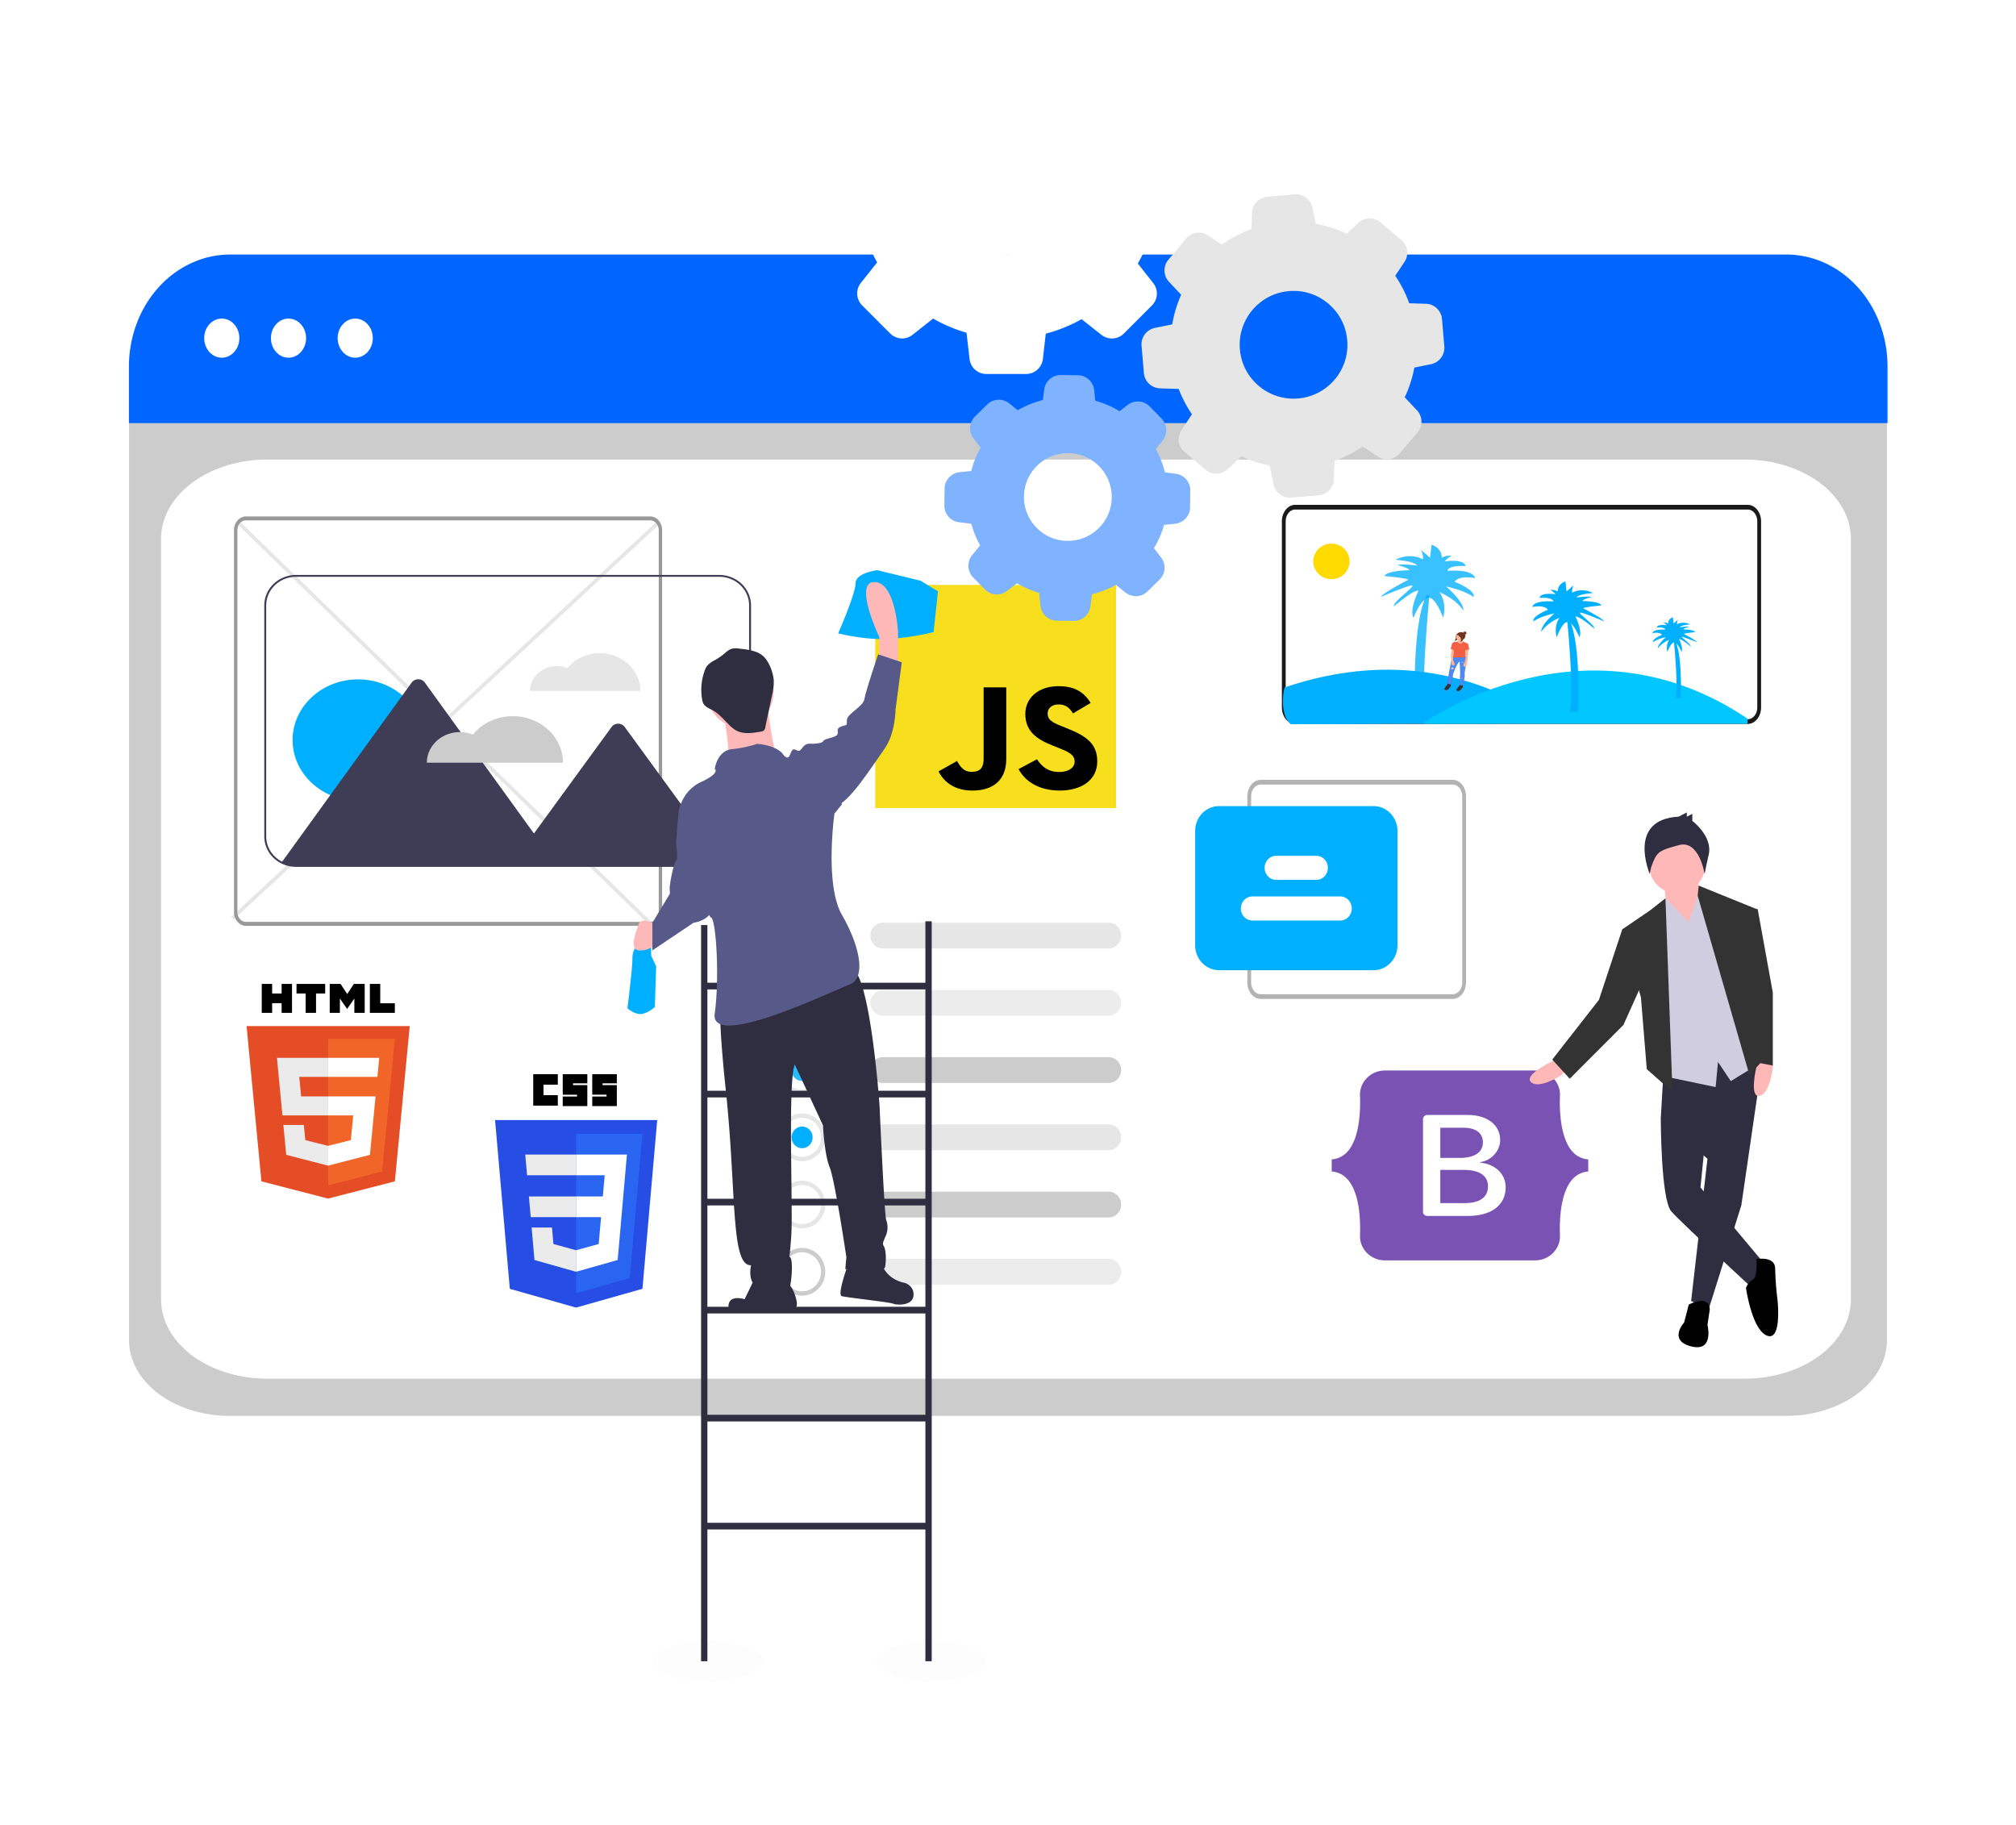 <svg xmlns="http://www.w3.org/2000/svg" xmlns:v="https://vecta.io/nano" xmlns:xlink="http://www.w3.org/1999/xlink" width="762" height="689.787"><style>.L{opacity:.1}.M{fill:#fff}.N{fill:#e6e6e6}.O{fill:#ccc}.P{fill:#2f2e41}.Q{fill:#00b0ff}.R{fill:#72351c}.S{fill:#fdb797}.T{fill:#ffb8b8}.U{fill:#ececec}.V{fill:#f55f44}</style><defs><linearGradient id="A" x1="-515.22" x2="-515.22" y1="240.206" y2="215.689" gradientUnits="userSpaceOnUse"><stop offset="0" stop-color="gray" stop-opacity=".25"/><stop offset=".54" stop-color="gray" stop-opacity=".12"/><stop offset="1" stop-color="gray" stop-opacity=".1"/></linearGradient><path id="B" d="M333.659 348.734a4.737 4.875 0 0 0 0 9.749h85.302a4.737 4.875 0 0 0 .155-9.749q-.077-.001-.155 0z"/><path id="C" d="M303.172 362.652a8.762 9.018 0 1 1 8.763-9.018 8.772 9.028 0 0 1-8.763 9.018zm0-16.395a7.169 7.378 0 1 0 7.169 7.378 7.177 7.386 0 0 0-7.169-7.378z"/><path id="D" d="M303.172 388.065a8.762 9.018 0 1 1 8.763-9.017 8.772 9.028 0 0 1-8.763 9.017zm0-16.395a7.169 7.378 0 1 0 7.169 7.378 7.177 7.386 0 0 0-7.169-7.378z"/><path id="E" d="M-517.557 222.888a.172.146 0 0 0 .135.146 2.696 2.295 0 0 1 1.041.443c.572.381-.609-.762-.609-.762l-.396.075-.161.124z"/><path id="F" d="M-517.557 230.641l.604-.022.52.071h-.182z"/><path id="G" d="M-513.487 228.156h.604l.52.044h-.182z"/><path id="H" d="M-517.557 231.053h.604l.52.053h-.182z"/><path id="I" d="M-513.451 228.156h.604l.52.044h-.172z"/></defs><path d="M675.136 535.145H86.867a38.132 28.574 0 0 1-38.089-28.541V160.381a27.936 20.934 0 0 1 27.904-20.91h608.156a28.419 21.296 0 0 1 28.387 21.272v345.861a38.132 28.574 0 0 1-38.089 28.541z" class="O"/><path d="M100.972 521.069h558.511a40.102 29.954 0 0 0 40.102-29.954V203.65a40.102 29.954 0 0 0-40.102-29.954H100.972A40.102 29.954 0 0 0 60.87 203.65v287.465a40.102 29.954 0 0 0 40.102 29.954z" class="M"/><path fill="#06f" d="M713.439 159.923H48.735v-21.454a38.273 42.329 0 0 1 38.242-42.268h588.221a38.273 42.329 0 0 1 38.242 42.268z"/><g class="M"><ellipse cx="83.83" cy="127.799" rx="6.644" ry="7.396"/><ellipse cx="109.048" cy="127.799" rx="6.644" ry="7.396"/><ellipse cx="134.266" cy="127.799" rx="6.644" ry="7.396"/></g><g class="N"><path d="M90.209 198.618l.806-1.168 155.569 151.307-.806 1.168z"/><path d="M87.437 346.458L248.179 197.17l.836 1.143L88.273 347.601z"/></g><path fill="#1a1a1a" d="M660.614 273.614H489.552a5.037 6.24 0 0 1-5.031-6.233v-70.343a5.037 6.24 0 0 1 5.031-6.233h171.062a5.037 6.24 0 0 1 5.031 6.233v70.343a5.037 6.24 0 0 1-5.031 6.233zm-171.062-81.029a3.598 4.457 0 0 0-3.594 4.452v70.343a3.598 4.457 0 0 0 3.594 4.452h171.062a3.598 4.457 0 0 0 3.594-4.452v-70.343a3.598 4.457 0 0 0-3.594-4.452z"/><path fill="#b3b3b3" d="M549.091 377.554h-72.593a5.037 6.24 0 0 1-5.031-6.233v-70.343a5.037 6.24 0 0 1 5.031-6.233h72.593a5.037 6.24 0 0 1 5.031 6.233v70.343a5.037 6.24 0 0 1-5.031 6.233zm-72.593-81.029a3.598 4.457 0 0 0-3.594 4.452v70.343a3.598 4.457 0 0 0 3.594 4.452h72.593a3.598 4.457 0 0 0 3.594-4.452v-70.343a3.598 4.457 0 0 0-3.594-4.452z"/><path fill="#999" d="M245.778 349.926H92.94a4.5 5.239 0 0 1-4.495-5.233V200.421a4.5 5.239 0 0 1 4.495-5.233h152.838a4.5 5.239 0 0 1 4.495 5.233v144.272a4.501 5.239 0 0 1-4.495 5.233zM92.94 196.684a3.215 3.742 0 0 0-3.211 3.738v144.272a3.215 3.742 0 0 0 3.211 3.738h152.838a3.215 3.742 0 0 0 3.211-3.738V200.421a3.215 3.742 0 0 0-3.211-3.738z"/><g class="M"><path d="M501.576 351.352h-36.444a.743.72 0 0 1-.136-.01l17.236-28.896a1.207 1.168 0 0 1 2.101 0l11.568 19.391.554.928z"/><ellipse cx="498.111" cy="324.064" rx="5.399" ry="5.225"/></g><use class="N" xlink:href="#B"/><use y="25.413" class="U" xlink:href="#B"/><use y="50.826" class="O" xlink:href="#B"/><use y="76.239" class="N" xlink:href="#B"/><use y="101.652" class="O" xlink:href="#B"/><use y="127.065" class="U" xlink:href="#B"/><use class="N" xlink:href="#C"/><use class="O" xlink:href="#D"/><g class="N"><use y="50.8" xlink:href="#C"/><use y="76.213" xlink:href="#C"/><use y="76.213" xlink:href="#D"/></g><path d="M303.172 489.691a8.762 9.018 0 1 1 8.763-9.018 8.772 9.028 0 0 1-8.763 9.018zm0-16.396a7.169 7.378 0 1 0 7.169 7.378 7.177 7.386 0 0 0-7.169-7.378z" class="O"/><g class="Q"><ellipse cx="303.172" cy="353.634" rx="3.983" ry="4.099"/><ellipse cx="303.172" cy="404.46" opacity=".843" rx="3.983" ry="4.099"/><ellipse cx="303.172" cy="429.873" rx="3.983" ry="4.099"/><path d="M519.198 366.686h-58.443a9.023 9.398 0 0 1-9.012-9.387V314.06a9.023 9.398 0 0 1 9.012-9.387h58.443a9.023 9.398 0 0 1 9.012 9.387v43.238a9.023 9.398 0 0 1-9.012 9.387z"/></g><path d="M497.598 332.55h-15.294a4.37 4.552 0 0 1 0-9.103h15.294a4.37 4.552 0 0 1 0 9.103zm9.038 15.361h-33.318a4.37 4.552 0 0 1 0-9.103h33.318a4.37 4.552 0 0 1 0 9.103z" class="M"/><path fill="#7952b3" fill-rule="evenodd" d="M523.494 404.6c-5.533 0-9.627 4.499-9.443 9.378.176 4.687-.053 10.758-1.698 15.709-1.651 4.965-4.441 8.111-8.999 8.515v4.559c4.558.405 7.348 3.549 8.999 8.515 1.645 4.951 1.874 11.022 1.698 15.709-.183 4.878 3.911 9.378 9.444 9.378h56.691c5.533 0 9.626-4.499 9.442-9.378-.176-4.687.053-10.758 1.698-15.709 1.651-4.965 4.434-8.111 8.992-8.515v-4.559c-4.558-.405-7.341-3.549-8.992-8.515-1.645-4.95-1.873-11.022-1.698-15.709.183-4.878-3.91-9.378-9.442-9.378h-56.693zm45.599 44.175c0 6.718-5.394 10.793-14.345 10.793H539.51a1.643 1.527 0 0 1-1.643-1.527v-35.118a1.643 1.527 0 0 1 1.643-1.527h15.151c7.464 0 12.362 3.756 12.362 9.523 0 4.048-3.295 7.671-7.493 8.306v.211c5.715.582 9.563 4.26 9.563 9.339zm-16.007-22.539h-8.688v11.401h7.318c5.657 0 8.776-2.116 8.776-5.899 0-3.545-2.682-5.502-7.405-5.502zm-8.688 15.925v12.565h9.008c5.89 0 9.01-2.196 9.01-6.322s-3.207-6.243-9.388-6.243h-8.629z"/><path fill="#f7df1e" d="M330.811 221.064h91.011v84.345h-91.011z"/><path d="M354.741 291.548l6.965-3.906c1.344 2.208 2.566 4.076 5.498 4.076 2.81 0 4.582-1.019 4.582-4.982v-26.95h8.553v27.062c0 8.21-5.193 11.946-12.768 11.946-6.842 0-10.813-3.284-12.829-7.247m30.243-.848l6.964-3.737c1.833 2.775 4.216 4.813 8.431 4.813 3.544 0 5.804-1.642 5.804-3.907 0-2.718-2.321-3.68-6.231-5.265l-2.138-.85c-6.171-2.434-10.264-5.491-10.264-11.946 0-5.945 4.887-10.474 12.524-10.474 5.437 0 9.347 1.755 12.157 6.341l-6.659 3.963c-1.466-2.434-3.054-3.397-5.498-3.397-2.505 0-4.093 1.472-4.093 3.397 0 2.378 1.589 3.341 5.254 4.813l2.138.849c7.27 2.888 11.363 5.831 11.363 12.455 0 7.134-6.048 11.04-14.173 11.04-7.942 0-13.074-3.51-15.578-8.096"/><path fill="#e44d26" d="M154.87 387.816l-5.619 58.668-25.256 6.526-25.186-6.517-5.613-58.677z"/><path fill="#f16529" d="M124.033 448.022l20.408-5.274 4.801-50.134h-25.209z"/><path fill="#ebebeb" d="M113.111 407.007h10.922v-7.197h-19.36l.185 1.931 1.898 19.832h17.278v-7.196h-10.217zm1.74 18.164h-7.75l1.082 11.299 15.816 4.092.036-.009v-7.487l-.034.008-8.599-2.164-.55-5.74z"/><path d="M98.935 371.87h3.924v3.613h3.589v-3.613h3.924v10.942h-3.924v-3.664h-3.589v3.664h-3.924V371.87zm16.596 3.629h-3.454v-3.628h10.834v3.628h-3.456v7.313h-3.924v-7.313zm9.099-3.629h4.091l2.517 3.845 2.514-3.845h4.093v10.942h-3.907v-5.423l-2.699 3.89h-.067l-2.701-3.89v5.423h-3.839zm15.168 0h3.925v7.325h5.518v3.617h-9.443z"/><path d="M124.006 421.573h9.507l-.896 9.333-8.611 2.166v7.487l15.828-4.089.116-1.216 1.814-18.946.188-1.932h-17.947zm0-14.583v.018h18.649l.155-1.618.352-3.648.185-1.931h-19.341v7.179z" class="M"/><path fill="#264de4" d="M217.731 494.203l-25.03-7.085-5.578-63.79h61.291l-5.584 63.78z"/><path fill="#2965f1" d="M238.051 483.046l4.772-54.503H217.77v60.236z"/><path fill="#ebebeb" d="M199.91 452.203l.688 7.823h17.171v-7.823zm-1.381-15.835l.698 7.824h18.543v-7.824zm19.24 36.153l-.034.009-8.546-2.353-.546-6.24h-7.703l1.075 12.284 15.718 4.449.035-.01v-8.14z"/><path d="M201.548 405.993h9.293v3.963h-5.407v3.963h5.407v3.963h-9.293zm11.152 0h9.293v3.446h-5.407v.689h5.407v7.925H212.7v-3.618h5.407v-.689H212.7zm11.152 0h9.293v3.446h-5.407v.689h5.407v7.925h-9.293v-3.618h5.407v-.689h-5.407z"/><path d="M235.578 452.203l1.385-15.835h-19.221v7.824h10.812l-.698 8.011h-10.114v7.823h9.448l-.891 10.147-8.558 2.355v8.139l15.73-4.445.115-1.322 1.803-20.597z" class="M"/><g transform="matrix(.927 0 0 .949 1028.222 33.62)"><path d="M-476.187 252.618l-106.662.397c-5.116-3.695-2.841-16.255-2.117-14.791 26.705-8.803 67.267-13.879 108.779 14.394z" class="Q"/><path fill="#00c7ff" d="M-396.663 250.776v2.06h-131.83v-.439s64.87-45.657 131.83-1.62z"/><ellipse cx="-566.32" cy="188.156" fill="#ffda00" rx="7.405" ry="7.088"/><g class="Q"><path d="M-527.545 249.35h-4.724s-1.476-36.433 4.724-47.677h1.181s-4.134 41.222-1.181 47.677z" opacity=".775"/><path d="M-530.793 199.799s-3.838 7.496-2.067 10.827c0 0 2.657-6.871 5.754-7.912s6.345 7.912 6.345 7.912 1.772-5.622-1.476-10.189c0 0 6.496 2.499 9.744 7.288 0 0 .591-3.101-7.086-9.578 0 0 6.791 1.249 11.22 4.164 0 0 1.476-2.29-7.677-6.038 0 0 1.181-2.707 8.267-1.458 0 0 0-3.544-11.22-2.915 0 0 0-2.29 7.381-1.874 0 0 0-2.915-8.562-1.874 0 0 1.771-1.874 2.953-2.29a5.937 4.186 0 0 0-4.134.833s.295-3.748-4.134-5.205l-.591 5.205s-4.963-4.124-3.838-3.331c.295.208 1.181 2.707.886 3.956 0 0-5.026-2.915-11.22.208 0 0 7.677.416 8.858 2.29 0 0-6.495-.833-7.972-.208 0 0 5.026 1.249 4.724 2.082 0 0-8.858 0-10.051 2.29 0 0 9.153.833 9.744 1.458 0 0-10.629 5.414-11.22 6.871 0 0 10.924-4.581 12.696-4.581s-7.972 6.645-7.381 8.329c.025-.013 8.022-6.676 10.058-6.26z" opacity=".775"/><path d="M-469.279 247.985h3.606s1.131-27.834-3.606-36.424h-.905s3.166 31.485.905 36.424z"/><path d="M-466.798 210.13s2.934 5.728 1.577 8.271c0 0-2.029-5.25-4.397-6.043s-4.85 6.043-4.85 6.043-1.351-4.293 1.131-7.793a19.606 13.826 0 0 0-7.444 5.569s-.452-2.388 5.415-7.319c0 0-5.189.952-8.569 3.181 0 0-1.131-1.75 5.868-4.612 0 0-.905-2.069-6.313-1.112 0 0 0-2.702 8.569-2.215 0 0 0-1.75-5.654-1.431 0 0 0-2.215 6.54-1.431 0 0-1.351-1.431-2.255-1.75a4.536 3.199 0 0 1 3.141.638s-.226-2.862 3.141-3.987l.452 3.987 2.934-2.543a9.894 6.977 0 0 0-.678 3.021s3.832-2.215 8.569.159c0 0-5.868.319-6.766 1.75 0 0 4.963-.638 6.087-.159 0 0-3.832.952-3.606 1.59 0 0 6.766 0 7.67 1.75 0 0-6.992.638-7.444 1.112 0 0 8.123 4.138 8.569 5.25 0 0-8.343-3.5-9.7-3.5s6.087 5.09 5.654 6.362c.031-.018-6.056-5.099-7.639-4.789zm40.696 32.415h2.236s.697-17.238-2.236-22.558h-.559s1.954 19.515.559 22.558z"/><path d="M-424.563 219.101s1.815 3.544.98 5.121c0 0-1.256-3.252-2.726-3.743s-3.003 3.743-3.003 3.743-.836-2.658.697-4.829a12.143 8.563 0 0 0-4.611 3.447s-.276-1.48 3.355-4.532a14.172 9.994 0 0 0-5.308 1.971s-.697-1.085 3.631-2.857c0 0-.559-1.28-3.914-.691 0 0 0-1.675 5.308-1.378 0 0 0-1.085-3.493-.886 0 0 0-1.378 4.052-.886a6.138 4.328 0 0 0-1.395-1.085 2.808 1.98 0 0 1 1.954.394s-.138-1.772 1.954-2.463l.276 2.463 1.815-1.577a6.125 4.319 0 0 0-.421 1.87 4.353 3.07 0 0 1 5.308.097s-3.631.195-4.19 1.085c0 0 3.072-.394 3.769-.097 0 0-2.375.589-2.236.983 0 0 4.19 0 4.749 1.085 0 0-4.328.394-4.611.691 0 0 5.026 2.561 5.308 3.252l-6.006-2.166c-.836 0 3.769 3.154 3.493 3.938.013.005-3.763-3.15-4.737-2.95z"/></g><path fill="url(#A)" d="M-509.954 223.052h0l-.39-1.772a1.129.961 0 0 0-.354-.696l-1.806-.753h0a2.045 1.741 0 0 1-.323-.443l.031-.04a1.082.921 0 0 0 .208-.359.718.611 0 0 0 0-.102h.026a.671.571 0 0 0 .744-.443v-.04a.671.571 0 0 1-.609.443 1.842 1.568 0 0 0 .817-1.302v-.066a.666.567 0 0 0 .307-.381v-.04a.666.567 0 0 1-.317.354 1.832 1.559 0 0 0-.115-.443h.047a.671.571 0 0 0 .671-.571v-.04a.671.571 0 0 1-.666.532h-.083v-.027a1.098.935 0 0 0 .77-.758v-.04a.666.567 0 0 1-.135.306.671.571 0 0 0-1.322-.168l-.12-.058a.671.571 0 0 1 .604-.416h-.047a.671.571 0 0 0-.64.385 1.842 1.568 0 0 0-2.321.567c-.14.089-.323.217-.317.328a1.275 1.085 0 0 0-.161.168 2.55 2.171 0 0 0-.208 1.183 1.473 1.254 0 0 1-.479 1.085.635.54 0 0 0 .489 0 1.884 1.604 0 0 0 .432-.217.968.824 0 0 0 .307-.253v-.022a1.52 1.294 0 0 0 .276.124c.037.266.047.571-.094.673h0 0l.026-.049a1.691 1.44 0 0 1-1.171.284 1.462 1.245 0 0 0-1.212.665l-.567 2.016h0v.036h0v.036h0a.182.155 0 0 0 .135.111l.177.04a3.674 3.128 0 0 1-.12 1.023 10.268 8.741 0 0 0-.203 1.506c.041.253.115 1.568.151 2.193a7.629 6.495 0 0 0-.151.647l-.838 4.279-.593 4.461-.109.598s-1.702 1.816-1.202 2.073 1.27.368 2.004-.598a1.837 1.564 0 0 1 .468-.598.687.585 0 0 0 .234-.501l-.052-.443.088.027h0 .052s.838-2.344.744-3.987c0 0 1.561-4.705 2.732-5.445v-.031l.109-.044.25 4.559-.255 5.024-.057.301s-1.702 1.816-1.202 2.073 1.27.368 2.004-.598a1.837 1.564 0 0 1 .468-.598.687.585 0 0 0 .234-.501l-.078-.665c.291-.846 1.041-3.283.734-4.696l.52-3.004c.52-.501.453-1.772.453-1.772.411-.731.521-3.597.521-3.597l.104-1.418a1.384 1.178 0 0 1 .234 0h.052.031v-.027a.156.133 0 0 0 .037-.04h.031v-.036h0zm-1.457 2.88l-.156-.292h-.042v-.036a.203.173 0 0 1 0-.036v-.036a1.436 1.223 0 0 0 .062-.146.651.554 0 0 0 .099-.306 3.404 2.897 0 0 1 .037.851zm-.156-1.214l-.104-.948.031-.075.14 1.205zm-4.934.128a.39.332 0 0 0-.094.257v.031a1.265 1.077 0 0 0 .047.284l-.161.594v-1.134a2.946 2.507 0 0 0 .281-.381.729.62 0 0 1-.073.35z"/><path d="M-515.449 217.528a2.456 2.091 0 0 0-.203 1.139 1.421 1.209 0 0 1-.463 1.046.614.523 0 0 0 .473 0 1.816 1.546 0 0 0 .416-.208.932.793 0 0 0 .297-.244 1.103.939 0 0 0 .068-.483 6.016 5.121 0 0 1 .089-.864c.031-.177.229-.66 0-.753s-.578.235-.677.368z" class="R"/><path fill="#333" d="M-518.889 236.36l-.161.886s-1.639 1.772-1.155 1.998 1.223.354 1.931-.576a1.769 1.506 0 0 1 .448-.576h0a.661.563 0 0 0 .224-.483l-.161-1.351zm4.933.35l-.161.886s-1.639 1.772-1.155 1.998 1.223.354 1.931-.576a1.769 1.506 0 0 1 .447-.576h0a.661.563 0 0 0 .224-.483l-.161-1.351z"/><path fill="#4d8af0" d="M-516.511 226.118s-.77.474-1.041 2.122l-.807 4.124s-.682 3.739-.557 4.457l1.364.399s.807-2.259.718-3.832c0 0 1.639-4.971 2.789-5.316l.245 4.39-.26 4.94 1.166.199s1.181-3.145.807-4.811l.609-3.544s.697-1.892-.271-3.544z"/><path d="M-514.164 228.138v-.075c-1.15.35-2.789 5.316-2.789 5.316-.028 1.286-.264 2.562-.703 3.792l.146.044s.807-2.259.718-3.832c-.005.004 1.494-4.514 2.628-5.245zm2.462-2.414h-.156c.56 1.111.651 2.352.26 3.513l-.609 3.544c.359 1.577-.687 4.479-.796 4.785l.151.027s1.181-3.145.807-4.811l.609-3.544s.703-1.883-.265-3.513z" class="L"/><use class="V" xlink:href="#E"/><use class="L" xlink:href="#E"/><path d="M-511.926 223.898a3.643 3.101 0 0 1 1.624-.545.151.128 0 0 0 .151-.128h0s-1.363-.456-1.775.673z" class="V"/><path d="M-510.152 223.221s-1.363-.443-1.775.673c0 0 1.004-.656 1.702-.549" class="L"/><ellipse cx="-513.508" cy="217.882" class="R" rx="1.775" ry="1.511"/><path d="M-514.731 218.941s.25.886 0 1.068-.755.518-.375.78 1.738.704 2.191.487.968-.151.843-.594-1.114-.35-1.129-2.552z" class="S"/><path d="M-517.245 222.623a6.495 5.529 0 0 1-.109 1.435 9.888 8.417 0 0 0-.198 1.449c.052.319.161 2.428.161 2.428s-.198 1.847.859 1.679-.161-2.109-.161-2.109l.052-2.521a2.763 2.352 0 0 0 .52-1.13c.078-.607-1.124-1.232-1.124-1.232z" class="L"/><path d="M-517.26 222.623a6.495 5.529 0 0 1-.109 1.435 9.888 8.417 0 0 0-.198 1.449c.052.319.161 2.428.161 2.428s-.198 1.847.859 1.679-.161-2.109-.161-2.109l.052-2.521a2.763 2.352 0 0 0 .52-1.13c.073-.607-1.124-1.232-1.124-1.232z" class="S"/><path d="M-510.5 222.76l-.146 1.971s-.089 2.764-.484 3.464c0 0 .109 1.94-.952 1.892s.177-2.122.177-2.122.567-2.157.276-2.84l-.276-2.366z" class="L"/><path d="M-510.485 222.76l-.146 1.971s-.088 2.764-.484 3.464c0 0 .109 1.94-.952 1.892s.177-2.122.177-2.122.567-2.157.276-2.84l-.276-2.366z" class="S"/><path d="M-513.925 220.851s.859.337 1.327-.665l1.743.727a1.088.926 0 0 1 .338.673l.375 1.71s-1.275-.368-1.671.642l.109.961h0a1.218 1.037 0 0 1-.057.718.187.159 0 0 0 0 .128.552.47 0 0 1-.52.611 10.58 9.006 0 0 0-1.4.093c-.375.093-1.509-.182-1.884 0s-1.166-.137-1.166-.137l.213-.78s-.146-.381.037-.518.073-1.329-.089-1.666c0 0-.645-.518-1.041-.443l.52-1.971a1.405 1.196 0 0 1 1.166-.642 1.634 1.391 0 0 0 1.129-.275s-.39.727.869.833z" class="L"/><path d="M-513.836 220.815c.234.053.859.111 1.233-.691l1.743.727a1.088.926 0 0 1 .338.673l.375 1.71s-1.275-.368-1.671.642l.109.961.073.19a.64.545 0 0 1-.089.487.203.173 0 0 0-.036.177.552.47 0 0 1-.52.611 10.58 9.006 0 0 0-1.4.093c-.375.093-1.509-.182-1.884 0s-1.166-.137-1.166-.137l.213-.78s-.146-.381.036-.518.073-1.329-.088-1.666c0 0-.645-.518-1.041-.443l.52-1.971a1.405 1.196 0 0 1 1.166-.642 1.634 1.391 0 0 0 1.129-.275s-.422.656.687.797z" class="L"/><path d="M-513.836 220.846c.234.053.859.111 1.233-.691l1.743.727a1.088.926 0 0 1 .338.673l.375 1.71s-1.275-.368-1.671.642l.109.961h0a1.218 1.037 0 0 1-.057.718.187.159 0 0 0 0 .128.552.47 0 0 1-.521.611 10.58 9.006 0 0 0-1.4.093c-.375.093-1.509-.182-1.884 0s-1.166-.137-1.166-.137l.213-.78s-.146-.381.036-.518.073-1.329-.089-1.666c0 0-.645-.518-1.041-.443l.52-1.971a1.405 1.196 0 0 1 1.166-.642 1.634 1.391 0 0 0 1.129-.275s-.422.656.687.797z" class="V"/><path d="M-513.175 218.21l-1.525.811a4.954 4.217 0 0 1 .089.443 1.468 1.249 0 0 0 .546.089 1.561 1.329 0 0 0 .989-.381 5.928 5.046 0 0 1-.099-.961z" class="L"/><ellipse cx="-514.096" cy="218.201" class="S" rx="1.473" ry="1.254"/><g class="R"><ellipse cx="-511.926" cy="216.691" rx=".645" ry=".549"/><path d="M-511.801 217.271a.645.549 0 0 1-.645-.509v.04a.645.549 0 1 0 1.291 0v-.04a.645.549 0 0 1-.645.509z"/><path d="M-512.171 217.794a.645.549 0 0 1-.52-.602v.036a.646.55 0 1 0 1.27.199v-.04a.645.549 0 0 1-.749.408zm-.499 1.329a.645.549 0 0 1-.52-.602v.036a.646.55 0 0 0 1.27.199v-.04a.645.549 0 0 1-.749.408z"/><path d="M-511.801 216.979a.645.549 0 0 1-.645-.514v.04a.645.549 0 1 0 1.291 0v-.04a.645.549 0 0 1-.645.514z"/><path d="M-512.702 216.682a.645.549 0 0 1 .609-.545h-.047a.645.549 0 0 0 0 1.099h.047a.645.549 0 0 1-.609-.554z"/></g><path d="M-512.051 221.865a2.326 1.98 0 0 1 0 .824s-.089.718.052.842m-4.413-1.498a2.326 1.98 0 0 1 0 .824s-.088.718.053.842m-.09 1.28a.64.545 0 0 0 .432 0 .895.762 0 0 1 .52 0m-.733-1.081a3.721 3.168 0 0 0 1.488-.199s1.832.381 2.352.106" class="L"/><rect width="1.129" height=".594" x="-517.562" y="230.482" class="S" rx=".349" ry=".297"/><g fill="#f0e4e4"><use xlink:href="#F"/><use xlink:href="#G"/><use y=".106" xlink:href="#G"/><use y=".217" xlink:href="#G"/><use y=".323" xlink:href="#G"/><use xlink:href="#H"/><use y="-.053" xlink:href="#H"/><use y="-.106" xlink:href="#H"/><use y="-.159" xlink:href="#H"/><use y="-.08" xlink:href="#F"/><use y="-.173" xlink:href="#F"/></g><path d="M-513.846 217.399a3.56 3.03 0 0 0 .208 1.382 1.931 1.644 0 0 1-.078 1.329.52.443 0 0 0 .458-.097 1.775 1.511 0 0 0 .333-.332 1.041.886 0 0 0 .203-.346 1.608 1.369 0 0 0-.104-.585 8.847 7.531 0 0 1-.219-1.032c-.031-.213 0-.824-.281-.886s-.468.39-.52.567z" class="L"/><path d="M-513.81 217.386a3.56 3.03 0 0 0 .208 1.382 1.931 1.644 0 0 1-.078 1.329.52.443 0 0 0 .458-.097 1.775 1.511 0 0 0 .333-.332 1.041.886 0 0 0 .203-.346 1.608 1.369 0 0 0-.104-.585 8.847 7.531 0 0 1-.219-1.032c-.031-.213 0-.824-.281-.886s-.468.385-.52.567z" class="R"/><path d="M-514.445 217.714c.125.111.151.275.255.399a.921.784 0 0 0 .729.248.411.35 0 0 1 .213.04c.115.062.12.204.193.301a.416.354 0 0 0 .609 0 1.004.855 0 0 0 .234-.545 4.007 3.411 0 0 0 0-.66 1.187 1.01 0 0 0-.328-.673 1.384 1.178 0 0 0-.578-.213 1.712 1.458 0 0 0-.89-.058 1.603 1.364 0 0 0-.406.173q-.265.146-.52.297c-.192.115-.557.346-.203.47.224.089.505.049.692.222z" class="L"/><path d="M-514.409 217.696c.125.111.151.275.255.399a.921.784 0 0 0 .729.248.411.35 0 0 1 .213.04c.115.062.12.204.192.301a.416.354 0 0 0 .609 0 1.004.855 0 0 0 .234-.545 4.007 3.411 0 0 0 0-.66 1.187 1.01 0 0 0-.328-.673 1.384 1.178 0 0 0-.578-.213 1.712 1.458 0 0 0-.89-.058 1.603 1.364 0 0 0-.406.173q-.265.146-.52.297c-.192.115-.557.346-.203.47.224.089.52.053.692.221z" class="R"/><g fill="#f0e4e4"><use xlink:href="#I"/><use y=".106" xlink:href="#I"/><use y=".217" xlink:href="#I"/><use y=".323" xlink:href="#I"/><use x="-.224" y="6.202" xlink:href="#G"/><use x="-.224" y="6.313" xlink:href="#G"/><use x="-.224" y="6.419" xlink:href="#G"/><use x="-.224" y="6.525" xlink:href="#G"/></g><path d="M-473.903 386.096l-2.855 1.428s-11.422 5.235-8.09 8.09 12.373-2.855 12.373-2.855l1.904-2.38z" class="T"/><path d="M-412.511 486.035l-7.138-3.331 6.662-56.632-19.036-16.181 1.428-23.795 40.236-.711-8.826 59.247z" class="P"/><path d="M-420.602 484.132s8.09-4.283 8.566 1.904l-.952 6.187s2.855 10.946-6.663 8.566-2.855-9.518-2.855-9.518z"/><path d="M-425.837 404.656l-6.187 5.235s0 32.361 4.283 37.12 31.41 29.03 32.361 29.982 5.235-9.518 5.235-9.518l-25.699-29.982 1.904-18.56z" class="P"/><path d="M-392.999 466.048s7.614-1.428 7.614 3.807a115.23 115.23 0 0 0 .952 12.373s1.904 16.657-4.283 14.277-8.566-19.036-8.566-19.036a7.09 7.09 0 0 1 2.855-3.331c1.904-.952 1.428-8.09 1.428-8.09z"/><g class="T"><path d="M-430.595 315.662l13.801-.952 1.428 17.609-3.807 6.662-10.47-9.994z"/><circle cx="-425.361" cy="309" r="11.422"/></g><path fill="#d0cde1" d="M-430.122 322.288l9.521 9.555 4.759-13.801 8.566 9.518 15.705 60.439-11.898 7.139-5.234-7.615-.952 9.994-23.32-4.759-1.903-63.771z"/><g fill="#333"><path d="M-430.119 322.325l-6.187 4.759-11.422 7.614 7.615 27.127 2.379 28.554 10.47 9.042z"/><path d="M-457.246 362.776l-19.036 23.796 7.139 7.614 21.891-21.416 8.091-17.608-5.235-19.988-3.332-.476z"/></g><path d="M-392.424 386.532l-.649 3.126s-2.971 12.208 1.335 11.363 5.428-11.48 5.428-11.48l-.688-2.969z" class="T"/><path fill="#333" d="M-392.999 326.608l-2.855 28.554 5.711 31.41-5.711 6.186-21.116-71.444.384-4.045z"/><path d="M-424.763 289.817l3.353-1.676v1.676l2.235-1.118v2.794s8.382 6.146 6.705 13.41-1.676 7.823-1.676 7.823-2.119-13.814-10.501-11.579-9.056 2.639-11.291 8.785l-.606 2.636s-9.451-21.635 11.782-22.752z" class="P"/><path fill="#333" d="M-392.523 326.608l6.187 33.313v29.03l-7.614-1.428-6.187-43.783 3.807-17.132z"/></g><path d="M226.673 246.887a15.335 14.222 0 0 0-12.246 5.647 10.097 9.364 0 0 0-14.089 8.6h41.696a15.362 14.247 0 0 0-15.362-14.247z" class="N"/><ellipse cx="135.328" cy="279.71" class="Q" rx="24.738" ry="22.943"/><path fill="#3f3d56" d="M274.225 326.992a11.578 11.122 0 0 1-2.673.297H112.105a11.577 11.121 0 0 1-5.615-1.385l.425-.586 17.79-24.608 26.361-36.457.385-.534 4.148-5.736a3.028 2.909 0 0 1 4.976 0l13.78 19.053v.004l8.107 11.214 19.352 26.761 29.35-40.246a3.032 2.913 0 0 1 4.969 0l18.828 25.815 1.082 1.483z"/><path d="M193.841 270.676a18.92 17.547 0 0 0-15.109 6.967 12.458 11.553 0 0 0-17.382 10.61h51.444a18.953 17.577 0 0 0-18.953-17.577z" class="O"/><path fill="#3f3d56" d="M271.848 327.637H111.914a12.012 11.503 0 0 1-12.022-11.514v-87.309a12.036 11.527 0 0 1 12.022-11.514h159.934a12.036 11.527 0 0 1 12.022 11.514v87.309a12.009 11.5 0 0 1-12.022 11.514zM111.914 217.999a11.307 10.828 0 0 0-11.294 10.816v87.309a11.283 10.806 0 0 0 11.294 10.816h159.934a11.281 10.803 0 0 0 11.294-10.816v-87.309a11.307 10.828 0 0 0-11.294-10.816z"/><g class="U"><ellipse cx="267.576" cy="627.873" class="L" rx="20.7" ry="7.559"/><ellipse cx="351.969" cy="627.873" class="L" rx="20.7" ry="7.559"/></g><path d="M349.776 348.201v23.221H267.38v-21.801h-2.388v278.252h2.388v-49.814h82.396v49.814h2.388V348.201zm0 25.74v38.304H267.38v-38.304zM267.38 493.892v-38.304h82.396v38.304zm82.396 2.52v38.304H267.38v-38.304zm-82.396-43.343v-38.305h82.396v38.305zm0 122.471v-38.304h82.396v38.304z" class="P"/><path d="M241.399 353.73v3.48s-2.357.994-2.357 4.972-1.885 18.894-1.885 18.894 3.299 2.983 6.127 1.989a11.514 12.146 0 0 0 4.242-2.486l.471-15.414-1.885-3.978v-6.961zm90.171-138.226s-8.197.994-8.197 4.972-6.558 18.894-6.558 18.894 11.476 2.983 21.313 1.989 14.755-2.486 14.755-2.486l1.639-15.414-6.558-3.978z" class="Q"/><path d="M332.369 250.309v-9.447s-9.898-20.883-1.885-20.883 8.956 18.894 8.956 18.894v13.425zm-84.842 98.946s-5.185-2.983-6.127 0-3.771 9.447 0 9.944 7.542-2.983 7.542-2.983z" class="T"/><g class="P"><path d="M273.045 369.395s-2.838 3.954 1.28 42.53 1.745 66.665 9.562 66.28c0 0-2.04 8.365 4.602 8.673s9.678.795 10.195-1.138 1.327-10.873-.477-10.784c0 0 .112 2.537.866-7.671s-1.38-58.418 1.346-64.91l10.66 22.997s.477 10.784 2.506 15.77 6.327 34.017 6.327 34.017l-.405 4.47s14.544 1.827 15.033-.74.321-6.373-.337-7.612-.658-1.239.433-3.836a7.29 7.69 0 0 0 .321-6.373c-.686-1.873-2.51-43.105-2.51-43.105s-3.421-50.053-10.749-52.235-48.652 3.667-48.652 3.667z"/><path d="M285.859 481.923l-4.418 9.118s-7.643-2.484-5.817 4.737a120.297 126.9 0 0 0 21.935-1.398s3.063 1.121 3.58-.812-1.882-8.49-3.686-8.401-11.594-3.243-11.594-3.243zm34.765-4.255s-4.305 11.655-2.473 12.2 18.18 2.283 19.411 2.858 7.272.913 7.705-2.922-3.231-4.927-3.231-4.927-6.671-.943-8.756-7.197-12.656-.014-12.656-.014z"/></g><g class="T"><ellipse cx="279.802" cy="261.549" rx="12.591" ry="13.282"/><path d="M273.176 267.84s3.313 18.175 1.988 21.67 18.555-1.398 18.555-1.398-3.976-18.175-3.313-22.369-17.229 2.097-17.229 2.097z"/></g><path d="M279.42 245.144a7.117 7.507 0 0 0-3.15.147 8.212 8.663 0 0 0-2.238 1.549 26.198 27.636 0 0 1-3.827 2.675 8.93 9.42 0 0 0-2.978 2.202 6.336 6.684 0 0 0-.841 1.678 19.063 20.11 0 0 0-1.002 10.945 4.769 5.031 0 0 0 .441 1.503c.689 1.339 2.21 1.866 3.491 2.568 2.433 1.332 4.277 3.576 6.273 5.558a12.263 12.936 0 0 0 2.478 2.015c2.847 1.637 6.326 1.103 9.522.524a1.716 1.81 0 0 0 1.713-1.828l2.522-11.968a18.51 19.526 0 0 0 .646-5.443c-.176-2.905-1.667-6.93-3.688-8.993-2.355-2.405-6.286-2.787-9.364-3.131z" class="P"/><g fill="#575a88"><path d="M270.151 290.583s.943-6.961 6.599-7.458a46.631 49.191 0 0 0 9.427-1.989c.471 0 6.599.497 9.427 3.481 0 0 1.885 2.983 2.828.994s.943-2.983 2.828-1.989 1.885-2.983 5.185-2.486 11.784 22.872 11.784 22.872l-2.828 3.481s-3.771 26.85 2.828 38.286 9.427 23.866 2.828 26.353-52.791 24.861-50.905 10.939.471-35.8-1.414-36.297-12.255-39.777-12.255-39.777a14.64 15.444 0 0 1 8.484-11.436c7.542-3.481 5.185-4.972 5.185-4.972z"/><path d="M304.088 283.125l2.357-1.989s4.242 0 4.713-.994 2.828-.994 4.713-1.989-.471-2.486 1.885-3.481 2.357 0 2.357-2.486 6.127-4.972 6.599-7.955 5.185-16.905 5.185-16.905l8.956 2.983-2.357 17.9s0 8.95-4.242 14.917-13.669 20.883-18.382 21.38-11.784-21.38-11.784-21.38zm-44.778 21.38l-2.828 2.486-.943 11.436c0 .497.943 6.464 0 6.961s-2.828 10.442-2.357 10.939h0v1.492l-6.599 10.939V359.2l15.554-10.442s8.956-.994 7.542-9.447-10.37-34.805-10.37-34.805z"/></g><path d="M326.431 87.012c1.235 4.234 2.949 8.317 5.117 12.148l-6.175 7.787c-2.017 2.545-1.789 6.174.479 8.468l10.635 10.635c2.293 2.293 5.922 2.495 8.469.479l7.736-6.124c3.982 2.294 8.217 4.083 12.627 5.343l1.159 9.956c.378 3.225 3.1 5.645 6.325 5.645h15.046c3.226 0 5.948-2.42 6.326-5.645l1.108-9.603a56.75 56.75 0 0 0 13.534-5.469l7.484 5.923c2.546 2.016 6.176 1.79 8.469-.479l10.636-10.636c2.294-2.293 2.494-5.922.479-8.467l-5.822-7.384c2.42-4.185 4.311-8.646 5.57-13.308l8.973-1.033c3.226-.379 5.645-3.101 5.645-6.326V63.875c0-3.225-2.419-5.947-5.645-6.325l-8.847-1.034c-1.21-4.612-3.024-9.022-5.343-13.156l5.444-6.881a6.39 6.39 0 0 0-.479-8.467l-10.61-10.61c-2.294-2.293-5.924-2.496-8.469-.479l-6.679 5.292c-4.335-2.545-8.972-4.486-13.837-5.796l-1.008-8.644c-.377-3.226-3.099-5.646-6.325-5.646h-15.046c-3.227 0-5.948 2.42-6.326 5.646l-1.008 8.644a55.86 55.86 0 0 0-14.188 5.998l-6.931-5.494c-2.546-2.017-6.175-1.789-8.469.479l-10.633 10.636c-2.294 2.293-2.496 5.922-.479 8.467l5.797 7.335c-2.318 4.183-4.083 8.645-5.242 13.281l-9.275 1.059c-3.225.378-5.645 3.1-5.645 6.326v15.045c0 3.226 2.42 5.948 5.645 6.326zm54.513-40.702c13.71 0 24.875 11.164 24.875 24.874S394.654 96.06 380.944 96.06s-24.875-11.165-24.875-24.876 11.165-24.874 24.875-24.874z" class="M"/><path d="M529.689 90.717l-7.938-6.704c-2.445-2.066-6.049-1.965-8.368.227l-4.385 4.108c-3.704-1.789-7.637-3.049-11.693-3.78l-1.235-6.048a6.34 6.34 0 0 0-6.704-5.041l-10.358.882c-3.175.277-5.671 2.874-5.771 6.074l-.201 6.15c-3.982 1.436-7.736 3.402-11.164 5.872l-5.242-3.479a6.3 6.3 0 0 0-8.292 1.185l-6.704 7.99a6.28 6.28 0 0 0 .227 8.367l4.588 4.889c-1.589 3.579-2.723 7.334-3.377 11.191l-6.554 1.335a6.34 6.34 0 0 0-5.04 6.705l.882 10.358c.277 3.175 2.874 5.67 6.073 5.771l7.083.226c1.285 3.377 2.974 6.578 5.015 9.577l-3.957 5.973c-1.764 2.671-1.26 6.225 1.186 8.292l7.938 6.705c2.445 2.066 6.049 1.965 8.367-.227l5.192-4.864c3.402 1.588 6.981 2.772 10.661 3.478l1.437 7.107c.63 3.125 3.528 5.292 6.704 5.041l10.357-.882c3.176-.278 5.671-2.873 5.771-6.075l.228-6.956c3.78-1.335 7.358-3.15 10.659-5.393l5.723 3.78c2.671 1.764 6.224 1.26 8.29-1.185l6.705-7.938c2.065-2.445 1.965-6.048-.228-8.368l-4.612-4.889c1.688-3.579 2.924-7.359 3.629-11.241l6.301-1.285a6.34 6.34 0 0 0 5.04-6.704l-.882-10.359c-.276-3.175-2.872-5.67-6.073-5.771l-6.326-.202c-1.311-3.679-3.074-7.157-5.268-10.383l3.453-5.191a6.27 6.27 0 0 0-1.137-8.318zm-39.038 59.881c-11.189.958-21.07-7.384-22.003-18.575-.957-11.189 7.385-21.069 18.574-22.001 11.19-.958 21.069 7.385 22.002 18.574.958 11.19-7.383 21.069-18.573 22.002z" class="N"/><path fill="#80b3ff" d="M362.673 178.471a6.3 6.3 0 0 0-5.646 6.2l-.075 6.375a6.28 6.28 0 0 0 5.494 6.326l4.688.605c.781 2.847 1.89 5.57 3.326 8.14l-3.024 3.731c-2.017 2.495-1.865 6.074.378 8.367l4.461 4.562a6.29 6.29 0 0 0 8.367.58l3.755-2.898c2.647 1.563 5.444 2.799 8.367 3.654l.505 4.839c.328 3.175 2.998 5.62 6.199 5.645l6.377.076c3.199.05 5.922-2.318 6.325-5.494l.58-4.587c3.176-.781 6.2-1.966 9.072-3.528l3.528 2.848c2.496 2.016 6.074 1.864 8.369-.378l4.561-4.462a6.29 6.29 0 0 0 .58-8.367l-2.697-3.503a36.55 36.55 0 0 0 3.831-8.821l4.183-.429c3.176-.327 5.621-3 5.646-6.2l.074-6.376a6.28 6.28 0 0 0-5.493-6.326l-4.083-.529c-.781-3.074-1.939-6.048-3.451-8.821l2.545-3.125c2.016-2.495 1.864-6.074-.379-8.368l-4.46-4.562c-2.243-2.293-5.822-2.545-8.368-.58l-3.05 2.344a37.09 37.09 0 0 0-9.173-3.982l-.403-3.956c-.328-3.176-2.999-5.621-6.2-5.646l-6.376-.075c-3.201-.051-5.923 2.318-6.327 5.494l-.504 3.932a38.05 38.05 0 0 0-9.5 3.881l-3.15-2.571c-2.495-2.016-6.074-1.865-8.368.378l-4.587 4.487a6.29 6.29 0 0 0-.579 8.367l2.696 3.479c-1.562 2.771-2.797 5.72-3.604 8.821zm41.155-7.208c9.147.101 16.482 7.636 16.382 16.785s-7.638 16.482-16.785 16.381-16.482-7.636-16.381-16.785 7.636-16.481 16.784-16.381z"/></svg>